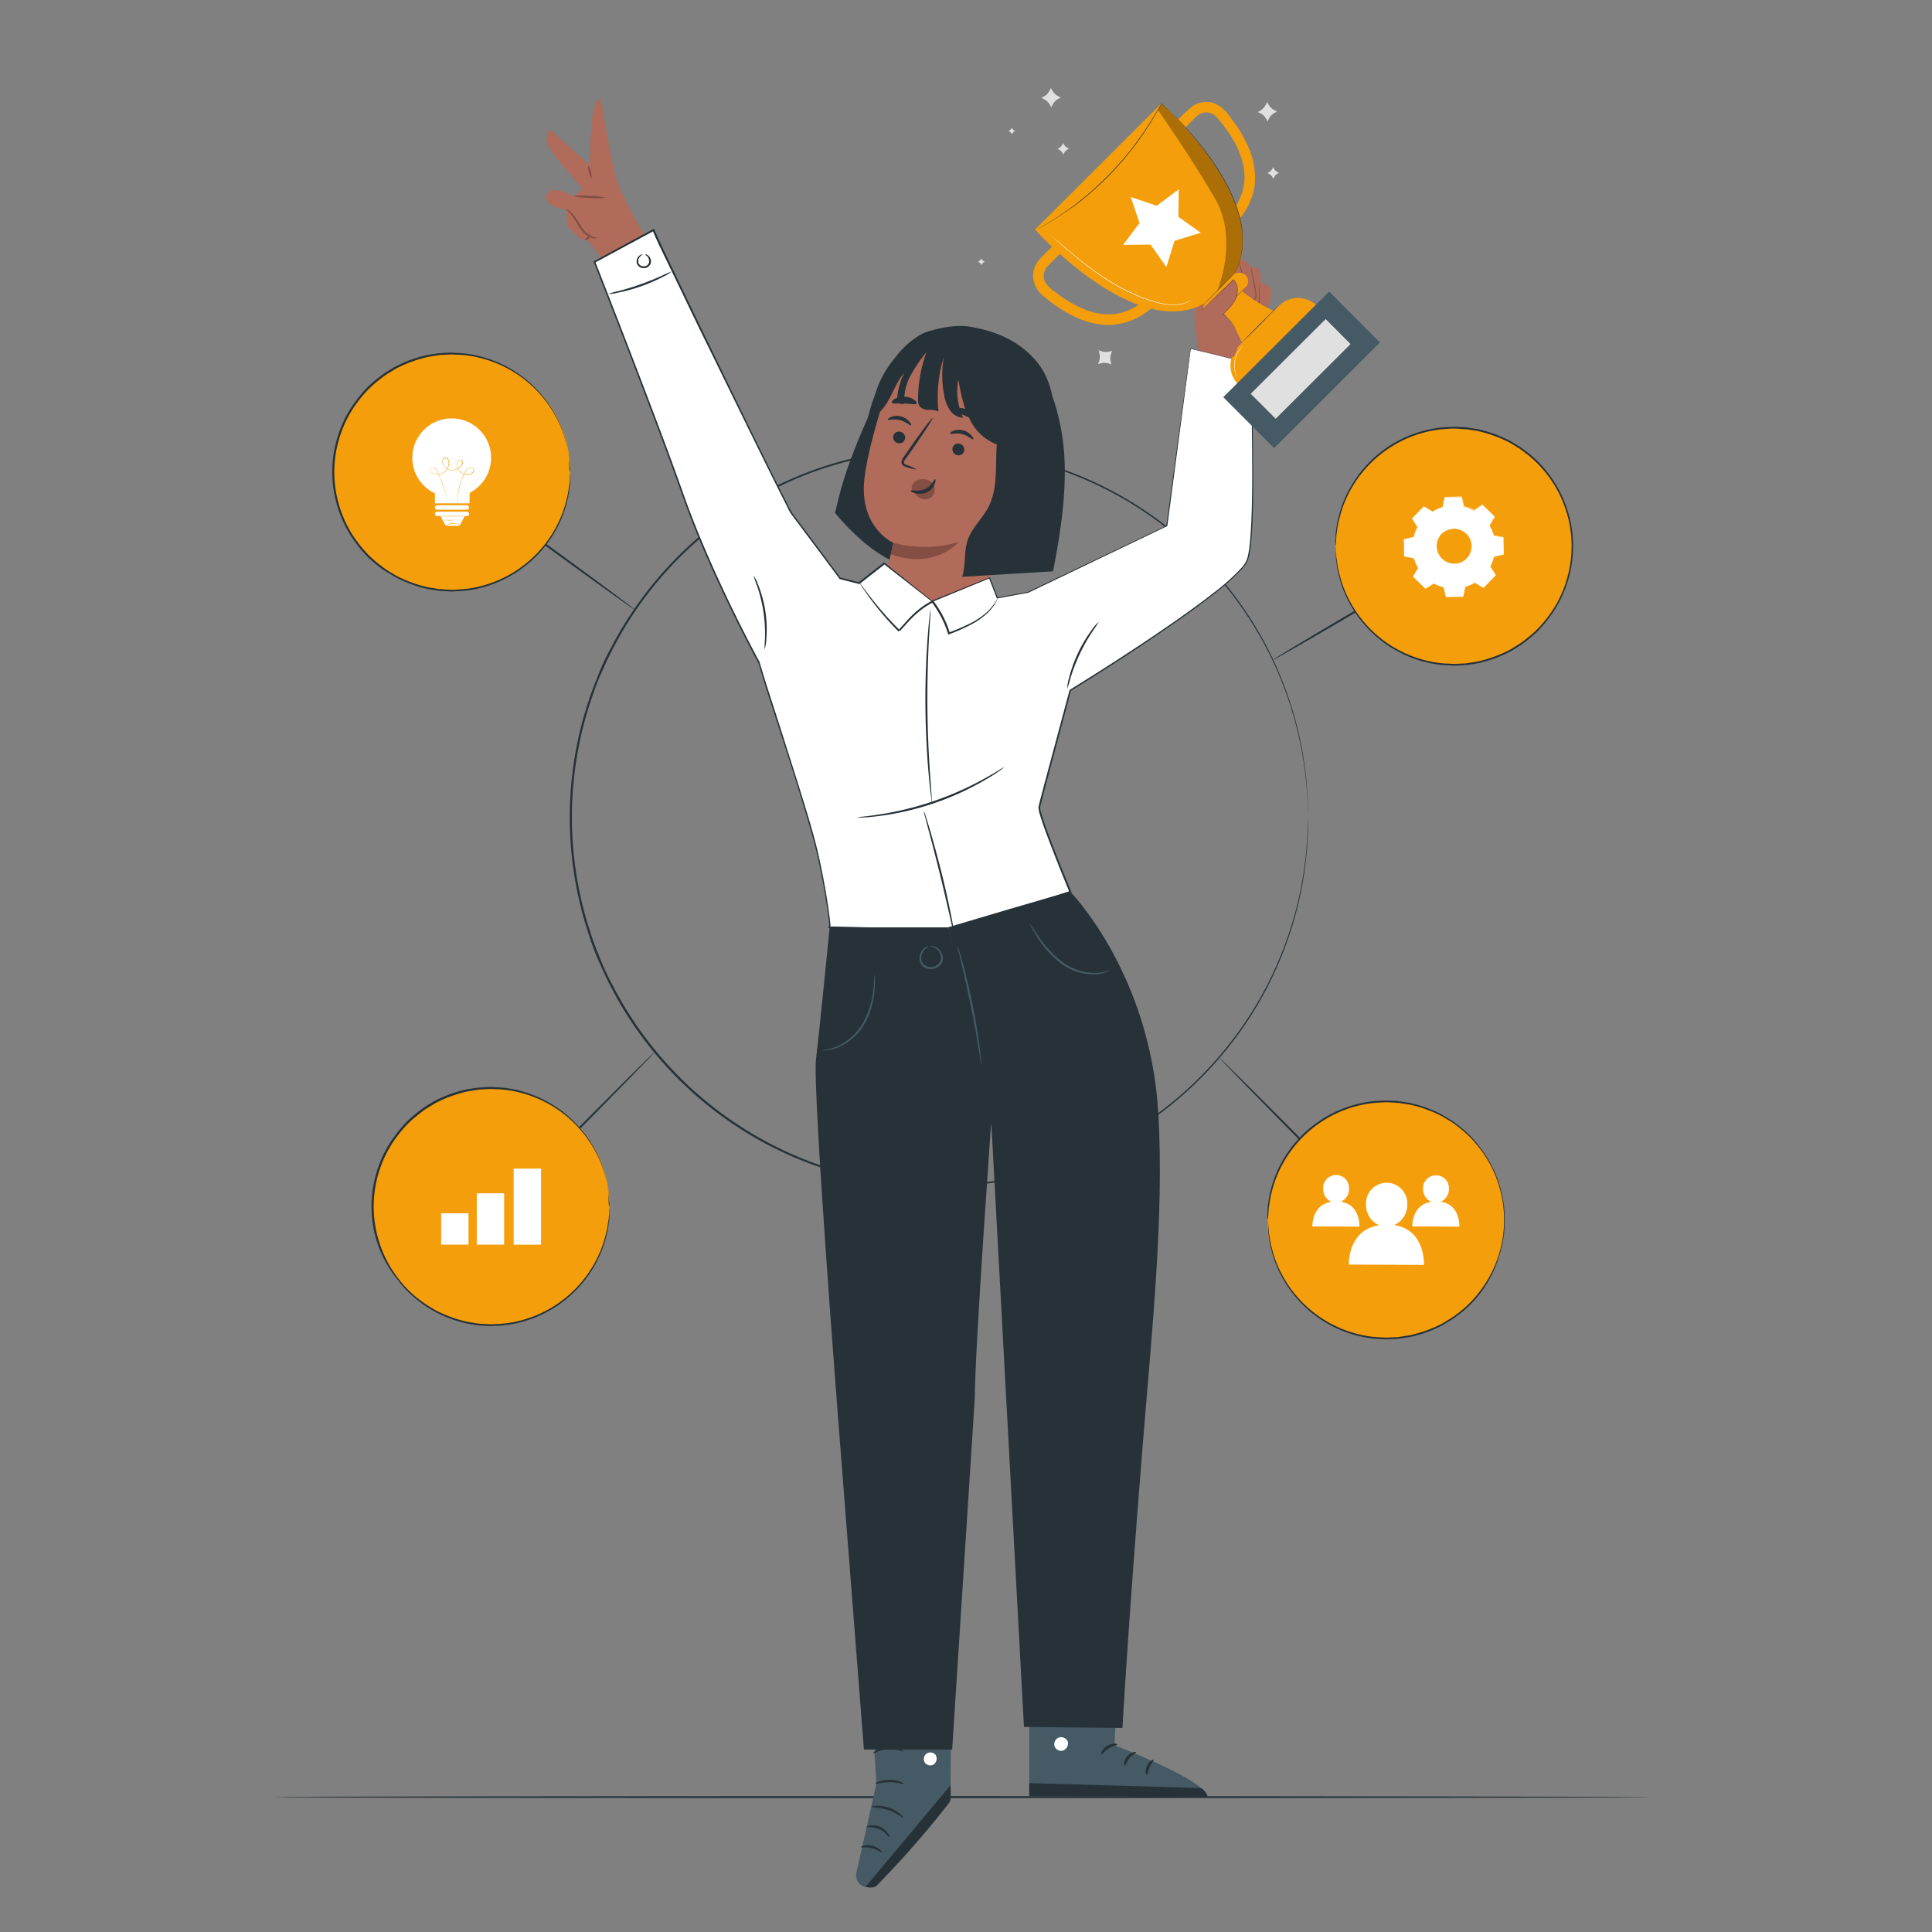 <svg xmlns="http://www.w3.org/2000/svg" viewBox="0 0 500 500"><rect x="0" y="0" width="500" height="500" fill="#808080" stroke="none"/><g id="freepik--Floor--inject-23"><path d="M427.14,465.09c0,.15-79.76.26-178.13.26s-178.15-.11-178.15-.26,79.75-.26,178.15-.26S427.14,465,427.14,465.09Z" style="fill:#263238"></path></g><g id="freepik--Factors--inject-23"><path d="M338.55,211.54s0-.52-.07-1.54,0-2.55-.2-4.54a95.83,95.83,0,0,0-2.72-17.21,93.49,93.49,0,0,0-3.91-12A91.05,91.05,0,0,0,325,162.85a96.16,96.16,0,0,0-24.2-27.06A95,95,0,0,0,260.72,118a96.54,96.54,0,0,0-37.3.44,101.77,101.77,0,0,0-12.73,3.62,95.41,95.41,0,0,0-44.24,33.19,93.57,93.57,0,0,0-7.76,12.49c-1.17,2.18-2.17,4.45-3.2,6.73s-1.86,4.63-2.62,7a92.26,92.26,0,0,0-3.62,14.72,94.82,94.82,0,0,0,0,30.63,93.34,93.34,0,0,0,3.62,14.72c.76,2.4,1.71,4.72,2.63,7s2,4.55,3.19,6.73a94.21,94.21,0,0,0,7.76,12.49A95.49,95.49,0,0,0,210.69,301a100.15,100.15,0,0,0,12.73,3.63,96.34,96.34,0,0,0,37.3.43,95,95,0,0,0,40.09-17.78A96.53,96.53,0,0,0,325,260.23a91.86,91.86,0,0,0,6.63-13.42,93.72,93.72,0,0,0,6.63-29.19c.18-2,.14-3.51.2-4.53s.07-1.55.07-1.55,0,.53,0,1.55,0,2.55-.15,4.54a93.23,93.23,0,0,1-6.5,29.27,92.16,92.16,0,0,1-6.61,13.48A96.7,96.7,0,0,1,301,287.59a96.18,96.18,0,0,1-77.72,17.52,99.88,99.88,0,0,1-12.79-3.64A95.72,95.72,0,0,1,166,268.13a92.94,92.94,0,0,1-7.8-12.56c-1.18-2.19-2.19-4.48-3.22-6.76s-1.88-4.66-2.64-7.07a93.38,93.38,0,0,1-3.64-14.81,95.49,95.49,0,0,1,0-30.8,93.55,93.55,0,0,1,3.65-14.8c.76-2.41,1.72-4.74,2.64-7.07s2-4.57,3.21-6.76A94.55,94.55,0,0,1,166,155a95.88,95.88,0,0,1,44.49-33.34A101,101,0,0,1,223.32,118a96.7,96.7,0,0,1,37.48-.4A95.38,95.38,0,0,1,301,135.49a96.39,96.39,0,0,1,24.23,27.21,91.75,91.75,0,0,1,6.62,13.48,93.21,93.21,0,0,1,6.5,29.28c.17,2,.11,3.51.15,4.54S338.55,211.54,338.55,211.54Z" style="fill:#263238"></path><path d="M119.31,322.9c-.1-.1,11.05-11.54,24.91-25.53S169.4,272.1,169.5,272.2s-11.05,11.53-24.91,25.53S119.41,323,119.31,322.9Z" style="fill:#263238"></path><circle cx="127.09" cy="312.28" r="30.69" style="fill:#F59E0B"></circle><path d="M157.78,312.28a4.93,4.93,0,0,1-.05-.5c0-.35-.06-.83-.1-1.46,0-.32,0-.68-.07-1.07s-.12-.82-.19-1.28a22,22,0,0,0-.65-3.16,29.08,29.08,0,0,0-3.4-8.13,30.68,30.68,0,0,0-7.77-8.65,30.33,30.33,0,0,0-12.83-5.68,28.52,28.52,0,0,0-3.85-.45c-.66,0-1.32-.08-2-.07l-2,.1c-.33,0-.67,0-1,.07l-1,.16c-.68.11-1.37.19-2,.33a32.26,32.26,0,0,0-4.06,1.19,31.54,31.54,0,0,0-4,1.75c-.64.35-1.25.75-1.89,1.13a15.07,15.07,0,0,0-1.84,1.27,35.18,35.18,0,0,0-3.45,2.93,33.88,33.88,0,0,0-3,3.53,29.54,29.54,0,0,0-4.35,8.38,30.14,30.14,0,0,0,0,19.2,29.34,29.34,0,0,0,4.35,8.39,27.64,27.64,0,0,0,6.43,6.46,15.07,15.07,0,0,0,1.84,1.27c.63.38,1.25.78,1.89,1.13a31.54,31.54,0,0,0,4,1.75,32.26,32.26,0,0,0,4.06,1.19c.69.14,1.38.22,2,.34l1,.15c.34.05.68.05,1,.07l2,.1c.67,0,1.33-.05,2-.07a28.52,28.52,0,0,0,3.85-.45,30.62,30.62,0,0,0,20.6-14.33,29.08,29.08,0,0,0,3.4-8.13,22,22,0,0,0,.65-3.16c.07-.46.15-.89.19-1.28s.05-.75.07-1.07c0-.62.07-1.11.1-1.46a4.45,4.45,0,0,1,.05-.49s0,.16,0,.49l-.05,1.46c0,.33,0,.69,0,1.08s-.11.83-.17,1.29a21.86,21.86,0,0,1-.6,3.19,29.31,29.31,0,0,1-3.35,8.23,30.92,30.92,0,0,1-20.77,14.61,29.41,29.41,0,0,1-3.91.46c-.66,0-1.33.09-2,.09l-2-.1c-.34,0-.69,0-1-.07l-1-.15c-.69-.12-1.39-.2-2.08-.34a32.82,32.82,0,0,1-4.13-1.2,31.15,31.15,0,0,1-4-1.77c-.65-.35-1.28-.76-1.93-1.14a16.69,16.69,0,0,1-1.86-1.29,36.4,36.4,0,0,1-3.52-3,35,35,0,0,1-3-3.59A29.64,29.64,0,0,1,97.75,322a30.6,30.6,0,0,1,0-19.53,29.52,29.52,0,0,1,4.43-8.52,35,35,0,0,1,3-3.59,36.4,36.4,0,0,1,3.52-3,15.93,15.93,0,0,1,1.87-1.29c.64-.38,1.27-.79,1.92-1.14a31.15,31.15,0,0,1,4-1.77,32.82,32.82,0,0,1,4.13-1.2c.69-.14,1.39-.22,2.08-.33l1-.16c.34,0,.69,0,1-.06l2-.1c.67,0,1.35.05,2,.08a29.41,29.41,0,0,1,3.91.46,30.92,30.92,0,0,1,20.77,14.61,29.31,29.31,0,0,1,3.35,8.23,21.86,21.86,0,0,1,.6,3.19c.06.47.14.89.17,1.29s0,.75,0,1.08c0,.62,0,1.11.05,1.46S157.78,312.28,157.78,312.28Z" style="fill:#263238"></path><path d="M329.42,170.79c-.07-.12,9-5.58,20.24-12.19s20.43-11.86,20.5-11.74-9,5.58-20.24,12.19S329.5,170.91,329.42,170.79Z" style="fill:#263238"></path><circle cx="376.28" cy="141.38" r="30.69" style="fill:#F59E0B"></circle><path d="M345.59,141.38s0-.17,0-.5,0-.83.05-1.46c0-.32,0-.68,0-1.08s.11-.82.17-1.29a21.86,21.86,0,0,1,.6-3.19,29.15,29.15,0,0,1,3.35-8.22A30.83,30.83,0,0,1,370.57,111a27.85,27.85,0,0,1,3.91-.47c.66,0,1.34-.09,2-.08l2.05.1c.34,0,.69,0,1,.06l1,.16c.69.11,1.39.19,2.08.33a34.59,34.59,0,0,1,4.13,1.2,34.15,34.15,0,0,1,4,1.77c.65.35,1.28.76,1.92,1.15a14.73,14.73,0,0,1,1.87,1.28,28.07,28.07,0,0,1,6.55,6.56,29.78,29.78,0,0,1,4.43,8.52,30.6,30.6,0,0,1,0,19.53,29.7,29.7,0,0,1-4.43,8.53,36,36,0,0,1-3,3.58,34.05,34.05,0,0,1-3.52,3,15.37,15.37,0,0,1-1.86,1.28c-.65.38-1.28.8-1.93,1.15a34.15,34.15,0,0,1-4,1.77,34.59,34.59,0,0,1-4.13,1.2c-.69.14-1.39.22-2.08.33l-1,.16c-.34,0-.69,0-1,.06l-2.05.1c-.68,0-1.35-.06-2-.08a27.85,27.85,0,0,1-3.91-.47,30.83,30.83,0,0,1-20.77-14.61,29.15,29.15,0,0,1-3.35-8.22,21.86,21.86,0,0,1-.6-3.19c-.06-.47-.14-.9-.17-1.29s0-.76,0-1.08l-.05-1.46c0-.33,0-.5,0-.5a4.93,4.93,0,0,1,.05.5c0,.35.06.83.1,1.45,0,.32,0,.68.07,1.07s.12.82.19,1.28a22.1,22.1,0,0,0,.65,3.17,29.16,29.16,0,0,0,3.4,8.12,30.67,30.67,0,0,0,20.6,14.34,27,27,0,0,0,3.85.44c.66,0,1.32.09,2,.08l2-.11c.34,0,.68,0,1-.06l1-.16c.68-.11,1.36-.19,2-.33a32.32,32.32,0,0,0,4.06-1.2,31.47,31.47,0,0,0,4-1.74c.64-.35,1.26-.76,1.89-1.14a16.19,16.19,0,0,0,1.84-1.26,32.91,32.91,0,0,0,3.45-2.94,33.88,33.88,0,0,0,3-3.53,29.29,29.29,0,0,0,4.35-8.38,30.14,30.14,0,0,0,0-19.2,29.6,29.6,0,0,0-4.35-8.39,34.83,34.83,0,0,0-3-3.52,34,34,0,0,0-3.45-2.94,17.7,17.7,0,0,0-1.84-1.27c-.64-.37-1.25-.78-1.89-1.13a31.47,31.47,0,0,0-4-1.74,32.32,32.32,0,0,0-4.06-1.2c-.68-.14-1.37-.22-2-.33l-1-.16c-.34,0-.68,0-1-.06l-2-.11c-.67,0-1.33,0-2,.08a27,27,0,0,0-3.85.44,30.71,30.71,0,0,0-20.6,14.33,29.2,29.2,0,0,0-3.4,8.13,22.1,22.1,0,0,0-.65,3.17c-.06.46-.15.88-.19,1.28l-.07,1.07c0,.62-.07,1.1-.1,1.45A4.93,4.93,0,0,1,345.59,141.38Z" style="fill:#263238"></path><path d="M366.93,325.62c-.11.1-11.67-11.42-25.84-25.73s-25.57-26-25.47-26.1,11.67,11.42,25.84,25.73S367,325.52,366.93,325.62Z" style="fill:#263238"></path><path d="M370.76,132.43a10.44,10.44,0,0,1,2.57-1.12l.53-2.55,4.31-.07.62,2.52a11,11,0,0,1,2.61,1l2.18-1.42,3.1,3L385.33,136a10.9,10.9,0,0,1,1.12,2.58l2.55.53.07,4.3-2.53.62a10.48,10.48,0,0,1-1,2.62l1.42,2.17-3,3.1-2.22-1.35a10.14,10.14,0,0,1-2.58,1.12l-.53,2.55-4.31.08-.62-2.53a10.59,10.59,0,0,1-2.61-1l-2.17,1.43-3.1-3,1.35-2.23a10.08,10.08,0,0,1-1.12-2.57l-2.55-.54-.08-4.3,2.53-.62a10.59,10.59,0,0,1,1-2.61l-1.43-2.18,3-3.1,2.23,1.35Zm2.29,5.74a4.62,4.62,0,1,0,6.54-.12A4.62,4.62,0,0,0,373.05,138.17Z" style="fill:#fff"></path><path d="M373.05,138.17a3.75,3.75,0,0,1,.87-.76,4.66,4.66,0,0,1,5.06,0,4.68,4.68,0,0,1,1.65,1.86,4.42,4.42,0,0,1,.43,1.3,4.5,4.5,0,0,1,0,1.42,4.69,4.69,0,0,1-3.9,4,4.52,4.52,0,0,1-1.42,0,4.41,4.41,0,0,1-1.31-.38,4.68,4.68,0,0,1-2.73-3.61,4.62,4.62,0,0,1,.61-3,3.43,3.43,0,0,1,.72-.88s-.27.3-.63.93a4.59,4.59,0,0,0-.51,3,4.46,4.46,0,0,0,.79,1.92,4.52,4.52,0,0,0,1.85,1.5,4.22,4.22,0,0,0,1.24.35,4.38,4.38,0,0,0,1.35,0,4.48,4.48,0,0,0,3.68-3.82,4.36,4.36,0,0,0,0-1.35,4.31,4.31,0,0,0-.39-1.23,4.57,4.57,0,0,0-1.56-1.79,4.73,4.73,0,0,0-1.95-.73,4.61,4.61,0,0,0-2.94.62C373.35,137.88,373.08,138.19,373.05,138.17Z" style="fill:#fff"></path><path d="M370.76,132.43l-.14-.08-.43-.24-1.68-1h.05l-3,3.12v-.09l1.43,2.17,0,0,0,0a10.2,10.2,0,0,0-1,2.6l0,0H366l-2.53.63.08-.09c0,1.35.05,2.79.08,4.3l-.08-.1,2.55.53h.06l0,.07a10.79,10.79,0,0,0,1.11,2.54l0,.06,0,.06-1.34,2.23,0-.15,3.1,3-.15,0,2.17-1.42.07-.05.06,0a10.27,10.27,0,0,0,2.59,1l.07,0,0,.08c.19.79.41,1.65.62,2.53l-.13-.1,4.31-.08-.13.1c.17-.8.35-1.67.53-2.54l0-.08.08,0a10.84,10.84,0,0,0,2.54-1.11h0l.07,0,.07,0,2.22,1.35-.16,0,3-3.1,0,.17-1.42-2.18-.05-.07,0-.07a10.35,10.35,0,0,0,1-2.58l0-.07.07,0,2.53-.62-.09.13c0-1.47-.05-2.91-.07-4.31l.09.12-2.55-.54h-.07l0-.07a10.19,10.19,0,0,0-1.1-2.55l0-.06,0-.06q.7-1.14,1.35-2.22l0,.14-3.09-3h.13l-2.18,1.42,0,0-.05,0a10.28,10.28,0,0,0-2.59-1h0v0c-.23-.92-.43-1.75-.61-2.54l.07.06-4.3.06.05,0c-.22,1-.39,1.85-.54,2.55v0h0a10.55,10.55,0,0,0-2,.76l-.47.24-.15.08.14-.1.46-.26a10.2,10.2,0,0,1,2-.8l0,0,.52-2.55v-.05h0l4.31-.09h.06l0,.06c.19.78.4,1.61.63,2.52l-.07-.06a10.59,10.59,0,0,1,2.64,1h-.1l2.17-1.43.07,0,.06.05,3.11,3,.06.06-.05.07c-.43.73-.88,1.47-1.34,2.23V136a10.52,10.52,0,0,1,1.13,2.61l-.09-.09L389,139l.1,0v.1c0,1.4.05,2.83.08,4.3v.1l-.1,0-2.52.62.09-.09a10.44,10.44,0,0,1-1,2.64v-.13l1.42,2.17.06.09L387,149c-1,1-2,2.05-3,3.09l-.08.08-.09-.05-2.22-1.35h.13a11,11,0,0,1-2.6,1.13l.09-.1-.53,2.55,0,.1h-.11l-4.3.08h-.11l0-.1c-.22-.87-.43-1.74-.62-2.53l.09.09a10.46,10.46,0,0,1-2.64-1h.13L369,152.32l-.08.05-.07-.06-3.1-3-.06-.07,0-.08,1.35-2.22v.12a10.53,10.53,0,0,1-1.13-2.61l.08.08-2.54-.53-.09,0v-.08c0-1.51,0-3-.06-4.31v-.08h.07l2.53-.62-.06.07a10.69,10.69,0,0,1,1-2.63v.08l-1.41-2.18,0-.05,0,0,3-3.08,0,0h0l1.63,1,.43.27Z" style="fill:#fff"></path><circle cx="358.68" cy="315.71" r="30.69" style="fill:#F59E0B"></circle><path d="M328,315.71s0-.17,0-.5,0-.84.05-1.46c0-.32,0-.68,0-1.08s.11-.82.17-1.29a23.29,23.29,0,0,1,.6-3.19,29.07,29.07,0,0,1,3.36-8.23A30.85,30.85,0,0,1,353,285.35a29.07,29.07,0,0,1,3.9-.46c.67,0,1.34-.09,2-.08l2,.1c.34,0,.69,0,1,.06l1,.16c.68.11,1.38.19,2.08.33a32.68,32.68,0,0,1,4.12,1.2,31.94,31.94,0,0,1,4,1.77c.65.35,1.28.76,1.93,1.15a15.47,15.47,0,0,1,1.87,1.28,35,35,0,0,1,3.51,3,33.7,33.7,0,0,1,3,3.58,29.64,29.64,0,0,1,4.43,8.52,30.69,30.69,0,0,1,0,19.53A30,30,0,0,1,383.6,334a28.37,28.37,0,0,1-6.55,6.57,16.72,16.72,0,0,1-1.87,1.28c-.65.38-1.28.79-1.93,1.15a31.87,31.87,0,0,1-4,1.76,31.1,31.1,0,0,1-4.12,1.2c-.7.15-1.4.23-2.09.34l-1,.15c-.34.05-.69.05-1,.07l-2.05.1c-.67,0-1.34-.06-2-.08a29.41,29.41,0,0,1-3.91-.47,30.92,30.92,0,0,1-20.77-14.61,29.31,29.31,0,0,1-3.35-8.23,22.74,22.74,0,0,1-.6-3.19c-.06-.46-.13-.89-.17-1.29s0-.75,0-1.07l-.05-1.46c0-.33,0-.5,0-.5a4.9,4.9,0,0,1,.05.49c0,.35.06.84.1,1.46l.07,1.07c0,.39.13.82.2,1.28a23,23,0,0,0,.64,3.16,29.38,29.38,0,0,0,3.4,8.13,30.67,30.67,0,0,0,20.6,14.34,28.67,28.67,0,0,0,3.86.44c.65,0,1.31.09,2,.08l2-.11c.34,0,.68,0,1-.06l1-.16c.68-.11,1.37-.19,2.05-.33a31.83,31.83,0,0,0,4.06-1.2,31.47,31.47,0,0,0,4-1.74c.64-.35,1.26-.76,1.89-1.14a15.35,15.35,0,0,0,1.84-1.26,28.25,28.25,0,0,0,6.44-6.47,29.54,29.54,0,0,0,4.35-8.38,30.26,30.26,0,0,0,0-19.21,29.42,29.42,0,0,0-4.35-8.38,34.75,34.75,0,0,0-3-3.53,34,34,0,0,0-3.45-2.93,14.34,14.34,0,0,0-1.84-1.27c-.63-.38-1.25-.78-1.89-1.13a33.06,33.06,0,0,0-4-1.75,33.49,33.49,0,0,0-4.06-1.19c-.68-.14-1.37-.22-2.05-.33l-1-.16c-.34,0-.68,0-1-.07l-2-.1c-.66,0-1.33.05-2,.08a27.13,27.13,0,0,0-3.86.44,30.57,30.57,0,0,0-20.59,14.33,29.26,29.26,0,0,0-3.41,8.13,23.59,23.59,0,0,0-.64,3.16c-.07.47-.16.89-.2,1.28s0,.75-.07,1.08c0,.62-.07,1.1-.1,1.45A4.93,4.93,0,0,1,328,315.71Z" style="fill:#263238"></path><path d="M360.81,317.05a5.69,5.69,0,0,0,3.39-5.27,5.35,5.35,0,1,0-10.68,0,5.68,5.68,0,0,0,3.41,5.32c-8.22,1.24-7.85,10.17-7.85,10.17l19.43.09S369,318.28,360.81,317.05Z" style="fill:#fff"></path><path d="M372.86,311a3.54,3.54,0,0,0,2.12-3.3,3.35,3.35,0,1,0-6.69,0,3.56,3.56,0,0,0,2.14,3.33c-5.15.78-4.92,6.37-4.92,6.37l12.17.05S378,311.76,372.86,311Z" style="fill:#fff"></path><path d="M347,311a3.54,3.54,0,0,0,2.12-3.3,3.35,3.35,0,1,0-6.68,0,3.55,3.55,0,0,0,2.13,3.33c-5.15.78-4.92,6.37-4.92,6.37l12.17.05S352.12,311.76,347,311Z" style="fill:#fff"></path><path d="M164.31,157.81c-.09.12-9.4-6.54-20.8-14.86S122.93,127.78,123,127.66s9.39,6.54,20.8,14.87S164.39,157.69,164.31,157.81Z" style="fill:#263238"></path><rect x="114.17" y="313.99" width="7.08" height="8.12" style="fill:#fff"></rect><rect x="123.39" y="308.82" width="7.08" height="13.29" style="fill:#fff"></rect><rect x="132.94" y="302.44" width="7.08" height="19.68" style="fill:#fff"></rect><circle cx="116.91" cy="122.18" r="30.69" style="fill:#F59E0B"></circle><path d="M147.59,122.18a4.93,4.93,0,0,1-.05-.5c0-.35-.06-.83-.1-1.45,0-.32,0-.68-.07-1.07s-.12-.82-.19-1.28a22.1,22.1,0,0,0-.65-3.17,29.33,29.33,0,0,0-3.4-8.13,30.71,30.71,0,0,0-20.6-14.33,27,27,0,0,0-3.85-.44c-.66,0-1.32-.09-2-.08l-2,.11c-.34,0-.68,0-1,.06l-1,.16c-.68.11-1.36.19-2,.33a32.32,32.32,0,0,0-4.06,1.2,31.47,31.47,0,0,0-4,1.74c-.64.35-1.25.76-1.89,1.13a17.7,17.7,0,0,0-1.84,1.27,34,34,0,0,0-3.45,2.94,34.83,34.83,0,0,0-3,3.52,29.6,29.6,0,0,0-4.35,8.39,30.14,30.14,0,0,0,0,19.2,29.29,29.29,0,0,0,4.35,8.38,33.88,33.88,0,0,0,3,3.53,32.91,32.91,0,0,0,3.45,2.94,17.7,17.7,0,0,0,1.84,1.27c.64.37,1.25.78,1.89,1.13a31.47,31.47,0,0,0,4,1.74,32.32,32.32,0,0,0,4.06,1.2c.69.14,1.38.22,2,.33l1,.16c.34,0,.68,0,1,.06l2,.11c.67,0,1.33,0,2-.08a27,27,0,0,0,3.85-.44,30.67,30.67,0,0,0,20.6-14.34,29.16,29.16,0,0,0,3.4-8.12,22.1,22.1,0,0,0,.65-3.17c.07-.46.15-.88.19-1.28l.07-1.07c0-.62.07-1.1.1-1.45a4.93,4.93,0,0,1,.05-.5s0,.17,0,.5l-.05,1.46c0,.32,0,.68,0,1.08s-.11.82-.17,1.29a21.86,21.86,0,0,1-.6,3.19,29.15,29.15,0,0,1-3.35,8.22,30.83,30.83,0,0,1-20.77,14.61,27.85,27.85,0,0,1-3.91.47c-.66,0-1.33.09-2,.08l-2-.1c-.34,0-.69,0-1-.06l-1-.16c-.69-.11-1.39-.19-2.08-.33a34.59,34.59,0,0,1-4.13-1.2,34.15,34.15,0,0,1-4-1.77c-.65-.35-1.28-.76-1.93-1.15A15.37,15.37,0,0,1,98.54,147a35.14,35.14,0,0,1-3.52-3,36,36,0,0,1-3-3.58,29.7,29.7,0,0,1-4.43-8.53,30.6,30.6,0,0,1,0-19.53A29.78,29.78,0,0,1,92,103.89a36,36,0,0,1,3-3.58,35.14,35.14,0,0,1,3.52-3,14.73,14.73,0,0,1,1.87-1.28c.64-.39,1.27-.8,1.92-1.15a34.15,34.15,0,0,1,4-1.77,34.59,34.59,0,0,1,4.13-1.2c.69-.14,1.39-.22,2.08-.33l1-.16c.34,0,.69,0,1-.06l2-.1c.67,0,1.35.06,2,.08a27.85,27.85,0,0,1,3.91.47,30.83,30.83,0,0,1,20.77,14.61,29.15,29.15,0,0,1,3.35,8.22,21.86,21.86,0,0,1,.6,3.19c.06.47.14.9.17,1.29s0,.76,0,1.08c0,.63,0,1.11.05,1.46S147.59,122.18,147.59,122.18Z" style="fill:#263238"></path><path d="M127.09,118.47a10.19,10.19,0,1,0-14.53,9.22v2.57h8.93s.06-1.45.08-2.73A10.2,10.2,0,0,0,127.09,118.47Z" style="fill:#fff"></path><path d="M118.26,130.21a.55.55,0,0,0,0-.12l0-.37c0-.32.09-.8.18-1.41s.21-1.36.41-2.21a15.49,15.49,0,0,1,.92-2.84,10.54,10.54,0,0,1,.84-1.53,1.92,1.92,0,0,1,.7-.62,1.07,1.07,0,0,1,1,0,.75.75,0,0,1,.32.4.8.8,0,0,1,0,.53,1.45,1.45,0,0,1-.79.67,2.8,2.8,0,0,1-2.12-.14,2.86,2.86,0,0,1-1.44-1.71,2.11,2.11,0,0,1-.06-1.17.92.92,0,0,1,.93-.71.68.68,0,0,1,.52.36,1,1,0,0,1,.08.63,2,2,0,0,1-.72,1,3,3,0,0,1-2.37.69,2.64,2.64,0,0,1-2-1.47,1.51,1.51,0,0,1-.07-1.23.75.75,0,0,1,.44-.45.77.77,0,0,1,.63,0,1,1,0,0,1,.43.45,1.58,1.58,0,0,1,.16.59,2.84,2.84,0,0,1-.16,1.16,3,3,0,0,1-1.43,1.71,3.07,3.07,0,0,1-2.11.29,1.62,1.62,0,0,1-.92-.48.8.8,0,0,1-.06-1,.69.69,0,0,1,.46-.22,1,1,0,0,1,.49.09,1.5,1.5,0,0,1,.62.7c.26.56.46,1.09.67,1.61.82,2,1.39,3.74,1.78,4.91.19.59.34,1.05.43,1.36,0,.15.08.27.11.35l0,.13a.64.64,0,0,1,0-.12l-.12-.35-.46-1.35c-.4-1.17-1-2.85-1.81-4.9-.21-.51-.42-1.05-.68-1.59a1.32,1.32,0,0,0-.58-.65.61.61,0,0,0-.76,1,1.55,1.55,0,0,0,.86.44,3,3,0,0,0,2-.28,2.91,2.91,0,0,0,1.38-1.65,3,3,0,0,0,.15-1.11,1.14,1.14,0,0,0-.53-.94.67.67,0,0,0-.52,0,.64.64,0,0,0-.38.39,1.4,1.4,0,0,0,.07,1.13,2.51,2.51,0,0,0,1.88,1.4,2.92,2.92,0,0,0,2.27-.66,1.94,1.94,0,0,0,.68-1,.84.84,0,0,0-.07-.54.58.58,0,0,0-.43-.3.73.73,0,0,0-.5.17.84.84,0,0,0-.29.45,2,2,0,0,0,.06,1.11,2.68,2.68,0,0,0,3.4,1.78,1.32,1.32,0,0,0,.73-.62.6.6,0,0,0-.24-.79,1,1,0,0,0-.87,0,1.79,1.79,0,0,0-.66.59,9.87,9.87,0,0,0-.84,1.51,15.34,15.34,0,0,0-.93,2.81c-.2.85-.33,1.6-.43,2.21s-.16,1.08-.21,1.4c0,.16,0,.28,0,.37Z" style="fill:#F59E0B"></path><path d="M120.81,131.91h-7.67a.58.58,0,0,1-.58-.58h0a.58.58,0,0,1,.58-.57h7.67a.58.58,0,0,1,.57.57h0A.58.58,0,0,1,120.81,131.91Z" style="fill:#fff"></path><path d="M120.81,132.41h-7.67a.58.58,0,0,0-.58.58.57.57,0,0,0,.58.57H114l1.12,2.13a.73.73,0,0,0,.65.39h2.74a.74.74,0,0,0,.66-.4l1.08-2.12h.58a.57.57,0,0,0,.57-.57A.58.58,0,0,0,120.81,132.41Z" style="fill:#fff"></path><path d="M119,135.86a5.22,5.22,0,0,1-.53-.16,4.3,4.3,0,0,0-1.3-.16,4,4,0,0,0-1.29.24,5.16,5.16,0,0,1-.52.19,1.85,1.85,0,0,1,.49-.28,3.94,3.94,0,0,1,1.32-.28,3.78,3.78,0,0,1,1.33.21A1.71,1.71,0,0,1,119,135.86Z" style="fill:#F59E0B"></path><path d="M120.25,133.59s-1.39.06-3.09.06-3.1,0-3.1-.06,1.38-.06,3.1-.06S120.25,133.55,120.25,133.59Z" style="fill:#F59E0B"></path><path d="M119.77,134.5a3.88,3.88,0,0,1-.75.08c-.47,0-1.12,0-1.83.06s-1.36,0-1.83,0a4.14,4.14,0,0,1-.76-.06,4,4,0,0,1,.76,0l1.83,0,1.82,0A4.19,4.19,0,0,1,119.77,134.5Z" style="fill:#F59E0B"></path></g><g id="freepik--Character--inject-23"><path d="M225.08,432.92l1.72,28.73-5.19,23.12a3,3,0,0,0,2.43,3.56h0a2.92,2.92,0,0,0,2.56-.85c4.24-4.38,19.46-20.4,19.4-22.19-.08-2.33.28-30.88.28-30.88Z" style="fill:#455a64"></path><path d="M224,488.33,246,462l.06,2.14c0,1.18.07,1.8-.59,2.63a243.93,243.93,0,0,1-18.53,21.17c-.68.71-1.93.59-2.9.41Z" style="fill:#263238"></path><path d="M239.77,453.84a1.78,1.78,0,0,0-.4,2.35,1.72,1.72,0,0,0,2.32.42,1.89,1.89,0,0,0,.41-2.49,1.79,1.79,0,0,0-2.46-.17" style="fill:#fff"></path><path d="M230.15,475.52c-.16.09-.86-1.4-2.6-2.14a8.83,8.83,0,0,0-3.34-.51c0-.07.33-.31,1-.43a4.71,4.71,0,0,1,4.59,2.05C230.16,475.07,230.22,475.5,230.15,475.52Z" style="fill:#263238"></path><path d="M228.25,479.45c-.14.13-1.09-.77-2.6-1.14s-2.77-.08-2.82-.26,1.27-.81,3-.35S228.39,479.37,228.25,479.45Z" style="fill:#263238"></path><path d="M233.78,470.44c-.13.14-1.59-1.25-3.88-2s-4.29-.65-4.31-.84,2.07-.63,4.52.24S233.92,470.36,233.78,470.44Z" style="fill:#263238"></path><path d="M234,461.66c-.07.18-1.69-.43-3.76-.42s-3.69.56-3.76.38,1.54-1,3.77-1A5.82,5.82,0,0,1,234,461.66Z" style="fill:#263238"></path><path d="M233.69,453.22c-.08.17-1.71-.73-3.89-.55s-3.67,1.25-3.78,1.1.25-.43.9-.84a6.46,6.46,0,0,1,5.76-.42C233.38,452.83,233.73,453.15,233.69,453.22Z" style="fill:#263238"></path><path d="M229.79,451.06a2.36,2.36,0,0,1-.08-1.09,7.54,7.54,0,0,1,.76-2.88,3.29,3.29,0,0,1,1.38-1.65,1.17,1.17,0,0,1,1.34.21,1.91,1.91,0,0,1,.5,1.28,4.16,4.16,0,0,1-3.5,4,4.82,4.82,0,0,1-4.84-2.35,1.67,1.67,0,0,1-.14-1.39,1.17,1.17,0,0,1,1.2-.66,4.14,4.14,0,0,1,1.93.91,8.42,8.42,0,0,1,2,2.17c.38.59.51,1,.47,1a13,13,0,0,0-2.78-2.77,3.85,3.85,0,0,0-1.7-.76.61.61,0,0,0-.65.36,1.11,1.11,0,0,0,.14.91,4.32,4.32,0,0,0,4.22,2,3.62,3.62,0,0,0,3-3.35,1.41,1.41,0,0,0-.31-.91.64.64,0,0,0-.74-.12,3,3,0,0,0-1.19,1.37A11.09,11.09,0,0,0,229.79,451.06Z" style="fill:#263238"></path><path d="M289.44,427.92l-1,23.78s23.84,9,24.08,13.39l-46.16-.25V427.73Z" style="fill:#455a64"></path><path d="M274.19,449.62a1.88,1.88,0,0,0-1.32,2.14,1.81,1.81,0,0,0,2.12,1.32,2,2,0,0,0,1.38-2.28,1.89,1.89,0,0,0-2.35-1.13" style="fill:#fff"></path><path d="M266.37,464.84v-3.38l44.5,1.29s1.57,1.06,1.66,2.34Z" style="fill:#263238"></path><path d="M289.2,451.46c0,.23-1.14.33-2.25,1s-1.71,1.67-1.92,1.58.14-1.39,1.5-2.24S289.25,451.26,289.2,451.46Z" style="fill:#263238"></path><path d="M294,453.49c.05.22-.93.6-1.7,1.55s-1,2-1.22,1.95-.36-1.29.62-2.45S294,453.28,294,453.49Z" style="fill:#263238"></path><path d="M296.75,459.3c-.21.05-.51-1.08.07-2.31s1.65-1.71,1.74-1.53-.56.85-1,1.87S297,459.28,296.75,459.3Z" style="fill:#263238"></path><path d="M288.82,446c-.09.21-1.12-.11-2.4,0s-2.27.48-2.39.28.85-1,2.35-1.06S288.94,445.84,288.82,446Z" style="fill:#263238"></path><path d="M309.1,99.93l1.38-7.87S308.75,82,309.16,80.62s1.31-8.1,1.31-8.1l7.49-7a2.43,2.43,0,0,1,2.17,1.62s3.12,0,3.62,2.19A1.78,1.78,0,0,1,326.23,71a8.68,8.68,0,0,1,0,2c.43.14,2.94,1,2.85,2.28a20,20,0,0,1-1.61,5.65,2.16,2.16,0,0,1-1.69,1.16h0l-1.08,3.41s-1.2,5.65-2.73,8.2l-1.11,1.49-1,7.72A19.61,19.61,0,0,1,309.1,99.93Z" style="fill:#b06b5a"></path><path d="M321.65,72.08A13.76,13.76,0,0,0,320,66.82l-2.75,1.41a17.14,17.14,0,0,0,.82,2.68,3.4,3.4,0,0,0,2,2.28,1.23,1.23,0,0,0,1.55-.43A1.55,1.55,0,0,0,321.65,72.08Z" style="fill:#b06b5a"></path><path d="M317.25,68.23a1.52,1.52,0,0,0,.06.55,11.6,11.6,0,0,0,.44,1.43c.1.31.2.63.32,1a3.92,3.92,0,0,0,.57,1.06,3,3,0,0,0,1,.89,1.81,1.81,0,0,0,1.43.18,1,1,0,0,0,.59-.51,1.44,1.44,0,0,0,.08-.73,9,9,0,0,0-.18-1.31,12.13,12.13,0,0,0-.66-2.12c-.24-.59-.47-1-.63-1.36a3.64,3.64,0,0,0-.28-.47,2.18,2.18,0,0,0,.2.51c.14.32.35.79.57,1.37a14.77,14.77,0,0,1,.6,2.11,10.39,10.39,0,0,1,.17,1.28,1.29,1.29,0,0,1-.07.63.7.7,0,0,1-.46.39,1.59,1.59,0,0,1-1.26-.16,2.93,2.93,0,0,1-.95-.82,3.84,3.84,0,0,1-.56-1c-.13-.34-.23-.68-.35-1-.22-.59-.4-1.06-.49-1.4S317.26,68.23,317.25,68.23Z" style="fill:#844e42"></path><path d="M321,73.25a.47.47,0,0,0,0,.15,2.27,2.27,0,0,0,0,.44,3.84,3.84,0,0,0,.28,1.61,5,5,0,0,0,1.41,2,1.83,1.83,0,0,0,1.39.44,1.32,1.32,0,0,0,.73-.35,1.27,1.27,0,0,0,.34-.76,7,7,0,0,0-.12-1.54c-.07-.49-.15-1-.24-1.4-.19-.88-.36-1.67-.5-2.35s-.24-1.22-.3-1.59a3.5,3.5,0,0,0-.12-.59,3,3,0,0,0,0,.6c0,.38.12.93.24,1.61s.28,1.48.45,2.36c.08.44.16.91.23,1.39a6.76,6.76,0,0,1,.11,1.49,1.08,1.08,0,0,1-.28.63,1,1,0,0,1-.6.29,1.63,1.63,0,0,1-1.24-.39,5.09,5.09,0,0,1-1.39-1.87,4.54,4.54,0,0,1-.34-1.55A5.42,5.42,0,0,0,321,73.25Z" style="fill:#844e42"></path><path d="M322.27,77.07a.87.87,0,0,0-.08.17,3.74,3.74,0,0,0-.16.5,6,6,0,0,0-.18,1.93,4.28,4.28,0,0,0,1,2.67,2.32,2.32,0,0,0,1.52.8,1.24,1.24,0,0,0,.91-.3,1.79,1.79,0,0,0,.45-.86,23.34,23.34,0,0,0,.26-3.51c0-1.07,0-2,0-2.86s0-1.47.07-1.92a6.26,6.26,0,0,0,0-.71s0,.06,0,.18-.05.29-.07.52c-.06.45-.11,1.11-.14,1.93s-.05,1.79-.09,2.85a25.41,25.41,0,0,1-.28,3.47,1.42,1.42,0,0,1-.38.75,1,1,0,0,1-.75.25A2.18,2.18,0,0,1,323,82.2a4.21,4.21,0,0,1-1-2.54A7.93,7.93,0,0,1,322.27,77.07Z" style="fill:#844e42"></path><path d="M170,66S160.64,51.66,159,44.48c-1.57-7-3.48-18.92-3.48-18.92s-1.85-.26-2.38,6.33-.56,10.87-.56,10.87l-10.25-9.28a4.17,4.17,0,0,0,0,5c1.85,2.9,8.42,10.34,8.42,10.34l-2.35,2.05s-5.6-3.43-6.89-.53,5,4,5,4l.26,4.22L150,61.69l2.37.79s3.51,4.67,4.83,6a22.89,22.89,0,0,1,2.82,4Z" style="fill:#b06b5a"></path><path d="M156.73,51.16a16.9,16.9,0,0,1-4.18.05,16.65,16.65,0,0,1-4.17-.46,17.27,17.27,0,0,1,4.19-.06A16.78,16.78,0,0,1,156.73,51.16Z" style="fill:#844e42"></path><path d="M154.64,61.56a2.22,2.22,0,0,1-1.73-.1,5.25,5.25,0,0,1-1.62-1,9,9,0,0,1-1.45-1.79,28.09,28.09,0,0,0-2.23-3.39c-.66-.77-1.23-1.1-1.19-1.17s.68.16,1.46.92a17.65,17.65,0,0,1,2.39,3.35,6.92,6.92,0,0,0,2.78,2.74A8.87,8.87,0,0,0,154.64,61.56Z" style="fill:#844e42"></path><path d="M153.05,46.14c-.14,0-.42-.65-.64-1.53s-.27-1.62-.13-1.65.42.65.64,1.53S153.19,46.11,153.05,46.14Z" style="fill:#844e42"></path><path d="M228.74,99.29s-8.54,16.78-11.63,29.29l-1,4.16s8.65,10.95,17.34,13.36l11.24-16.58Z" style="fill:#263238"></path><path d="M273.06,120.12c-.16-9.11,1.21-19.37-4.8-26.56-4.46-5.34-10.32-7.81-17.18-9-3.37-.57-7.48.17-10.75,1.2-4.48,1.42-7.15,5.65-10,9.41-5.64,7.53-7.56,18.94-5.61,22.64l31,25.86c7.74-2.15,12.42-2.67,15.51-11.72A34.87,34.87,0,0,0,273.06,120.12Z" style="fill:#263238"></path><path d="M266,100.29,245.45,89.14c-6.86-2.53-13.75,5-16,11.91-2.49,7.73-5.23,17.27-5.79,23.37-1.12,12.26,7.53,16.06,7.53,16.06s0,.18-.84,3.7l-1.45,5.68a10.15,10.15,0,0,0,.56,6.89c2.35,4.89,8.13,6.7,15.65,5.61,4.35-.64,7.79-3.05,9-7.07l14.59-49.85A4.28,4.28,0,0,0,266,100.29Z" style="fill:#b06b5a"></path><path d="M231.21,112.77a1.55,1.55,0,0,0,1.07,1.89,1.49,1.49,0,0,0,1.91-1,1.56,1.56,0,0,0-1.07-1.9A1.5,1.5,0,0,0,231.21,112.77Z" style="fill:#263238"></path><path d="M229.77,108.61c.14.25,1.5-.31,3.13.11s2.61,1.53,2.83,1.38,0-.47-.41-1a4.33,4.33,0,0,0-2.21-1.34,4,4,0,0,0-2.55.16C230,108.19,229.7,108.5,229.77,108.61Z" style="fill:#263238"></path><path d="M246.53,115.87a1.55,1.55,0,0,0,1.07,1.89,1.49,1.49,0,0,0,1.91-1,1.57,1.57,0,0,0-1.07-1.9A1.5,1.5,0,0,0,246.53,115.87Z" style="fill:#263238"></path><path d="M245.87,112.23c.14.25,1.5-.31,3.12.11s2.61,1.53,2.84,1.38,0-.47-.41-1a4.28,4.28,0,0,0-2.21-1.35,4.17,4.17,0,0,0-2.55.16C246.06,111.81,245.8,112.12,245.87,112.23Z" style="fill:#263238"></path><path d="M237.22,121.51a11.47,11.47,0,0,0-2.52-1.15c-.41-.14-.78-.33-.78-.63a2.23,2.23,0,0,1,.59-1.16c.65-.9,1.32-1.85,2-2.85,2.85-4.07,5-7.46,4.86-7.57s-2.6,3.09-5.45,7.16l-2,2.88a2.51,2.51,0,0,0-.63,1.58,1.06,1.06,0,0,0,.53.78,3.07,3.07,0,0,0,.68.28A10.73,10.73,0,0,0,237.22,121.51Z" style="fill:#263238"></path><path d="M231.2,140.48a31,31,0,0,0,16.86-.2s-6,7.26-17.52,3.16Z" style="fill:#844e42"></path><path d="M241.82,125.91a2.71,2.71,0,0,0-1.87-1.73,3.49,3.49,0,0,0-3.49.75,2.16,2.16,0,0,0-.52,1.49c0,.28,0,.14.14.36a6.16,6.16,0,0,0,2,2.13,2.64,2.64,0,0,0,3-.31A2.69,2.69,0,0,0,241.82,125.91Z" style="fill:#844e42"></path><path d="M242,124c-.26-.09-.72,1.68-2.56,2.54s-3.66.17-3.74.41.33.46,1.12.68a4.49,4.49,0,0,0,3.09-.25,4,4,0,0,0,2-2.15C242.2,124.5,242.12,124,242,124Z" style="fill:#263238"></path><path d="M246.52,106.1c0,.48,1.69.78,3.49,1.6s3.17,1.81,3.54,1.5c.17-.15,0-.64-.44-1.26a6.45,6.45,0,0,0-2.41-1.8,6.38,6.38,0,0,0-2.95-.56C247,105.64,246.52,105.87,246.52,106.1Z" style="fill:#263238"></path><path d="M230.85,104.22c.3.41,1.61.1,3.17.18s2.84.44,3.17.07c.15-.19,0-.58-.59-1a4.71,4.71,0,0,0-2.53-.79,4.78,4.78,0,0,0-2.58.59C230.92,103.65,230.71,104,230.85,104.22Z" style="fill:#263238"></path><path d="M246,87.93a2.56,2.56,0,0,0-.11.24l0,0Z" style="fill:#263238"></path><path d="M249,149.29c1-3,.41-6.45,1.43-9.48,1.09-3.22,3.83-5.6,5.39-8.62,2.5-4.83,1.73-10.7,2.15-16.16a12.87,12.87,0,0,1-6.78-6.11c-1.8-3.28-2.51-7-3.19-10.72a16.47,16.47,0,0,0,1.27,9.93,4.41,4.41,0,0,1-3.45-2,9.86,9.86,0,0,1-1.46-3.84,27.11,27.11,0,0,1-.08-10,34.93,34.93,0,0,0-1.4,14.22,6.17,6.17,0,0,0-2.61-.45,2.86,2.86,0,0,1-2.34-1,3.15,3.15,0,0,1-.34-1.72,36.21,36.21,0,0,1,2.18-12.19,37.79,37.79,0,0,0-4.16,6.13,13.31,13.31,0,0,0-1.57,7.14,1.07,1.07,0,0,1-1.47-.32,2.54,2.54,0,0,1-.33-1.63A18.57,18.57,0,0,1,234,96.53c-1.64,1.85-2.55,4.21-3.7,6.4s-2.71,4.36-5,5.25a32.27,32.27,0,0,1,2.24-9.06,28.21,28.21,0,0,1,4.21-6.67,22.14,22.14,0,0,1,6.25-5.69c4.16-2.32,5.34-.69,7.33,1l.24.16s0-.1.05-.16l.21-.45a34.18,34.18,0,0,1,17.49,4.58,24.28,24.28,0,0,1,9.52,12.05l.07.25c3.07,10,4.14,21.13-.4,43.67h0Z" style="fill:#263238"></path><path d="M152.65,60.56c.06,0,.15.12.15.35a1.17,1.17,0,0,1-.37.81,1.16,1.16,0,0,1-.81.36c-.23,0-.36-.09-.35-.15s.45-.21.8-.58S152.5,60.58,152.65,60.56Z" style="fill:#844e42"></path><path d="M274.92,37.46l.23-.44.24.43a2.13,2.13,0,0,0,.83.8l.44.22-.43.25a2,2,0,0,0-.8.83l-.22.43-.25-.42a2,2,0,0,0-.83-.8l-.43-.23.42-.24A2.13,2.13,0,0,0,274.92,37.46Z" style="fill:#e0e0e0"></path><path d="M261.72,33.3l.13-.25.14.24a1.27,1.27,0,0,0,.48.47l.26.13-.25.14a1.12,1.12,0,0,0-.46.48l-.14.26-.14-.25a1.21,1.21,0,0,0-.48-.47l-.25-.13.24-.14A1.21,1.21,0,0,0,261.72,33.3Z" style="fill:#e0e0e0"></path><path d="M253.84,67.13l.13-.25.14.24a1.21,1.21,0,0,0,.48.47l.25.13-.24.14a1.23,1.23,0,0,0-.47.49l-.13.25-.14-.25a1.12,1.12,0,0,0-.48-.46l-.26-.14.25-.14A1.21,1.21,0,0,0,253.84,67.13Z" style="fill:#e0e0e0"></path><path d="M329.25,43.72l.23-.44.24.43a2.09,2.09,0,0,0,.84.8l.43.23-.42.24a2,2,0,0,0-.81.83l-.22.43-.25-.42a2,2,0,0,0-.83-.8l-.43-.23.42-.24A2.13,2.13,0,0,0,329.25,43.72Z" style="fill:#e0e0e0"></path><path d="M327.56,27.14l.38-.73.41.72a3.47,3.47,0,0,0,1.4,1.34l.73.38-.72.41a3.41,3.41,0,0,0-1.34,1.4l-.38.73-.41-.72a3.41,3.41,0,0,0-1.4-1.34L325.5,29l.72-.41A3.41,3.41,0,0,0,327.56,27.14Z" style="fill:#e0e0e0"></path><path d="M271.59,23.52l.38-.73.41.72a3.41,3.41,0,0,0,1.4,1.34l.73.38-.72.41a3.41,3.41,0,0,0-1.34,1.4l-.38.73-.41-.72a3.47,3.47,0,0,0-1.4-1.34l-.73-.38.71-.41A3.43,3.43,0,0,0,271.59,23.52Z" style="fill:#e0e0e0"></path><path d="M284.52,91.45l-.19-.8.77.27A3.56,3.56,0,0,0,287,91l.8-.19-.27.77a3.56,3.56,0,0,0-.09,1.94l.2.8-.78-.27A3.56,3.56,0,0,0,285,94l-.8.2.27-.78A3.47,3.47,0,0,0,284.52,91.45Z" style="fill:#e0e0e0"></path><path d="M324,94.62c.58-.57-15.94-4.34-15.94-4.34l-6.14,45.9L266,153.37l-8,1.46-2-5.18-14.82,6.07-12.31-9.87-6.47,5.07-5-1.27c-2.52-3.31-10.91-14.33-12.54-16.77-1.74-2.59-35.42-72-35.69-73.35L153.8,67.74s15.92,40.47,23,60.75,19.5,42.9,19.5,42.9c.67,2.91,12.27,37.53,14.75,47.77,2.75,11.33,3.84,21.4,3.63,20.82l31.74.73L277,230.8s-8.35-20.13-8-21.88,8-30.28,8-30.28,43.22-26.49,45.84-33.75S323.43,95.19,324,94.62Z" style="fill:#fff"></path><path d="M324,94.62a1.83,1.83,0,0,0-.06.47c0,.32,0,.79,0,1.41,0,1.25,0,3.11.08,5.55.09,4.87.29,12.07.31,21.35,0,4.64,0,9.81-.42,15.46-.11,1.41-.24,2.85-.5,4.31a8.14,8.14,0,0,1-.63,2.17,9.19,9.19,0,0,1-1.34,1.88,57.42,57.42,0,0,1-7.12,6.4c-5.2,4.08-11,8.13-17.22,12.32s-12.9,8.47-20,12.86l.08-.11c-2.11,7.91-4.35,16.33-6.71,25.16-.29,1.11-.57,2.22-.86,3.34-.14.56-.29,1.12-.41,1.67a5.41,5.41,0,0,0,.28,1.62c.66,2.23,1.49,4.44,2.33,6.68,1.69,4.46,3.51,9,5.4,13.56l.09.22-.23.07-30.54,9.92,0,0h0l-31.74-.72.24-.32v0c.16,0-.43-.19-.38,0s-.06.14-.06.11h0v-.17l0-.25,0-.52-.12-1-.28-2.09c-.19-1.4-.41-2.8-.64-4.2q-.7-4.21-1.62-8.46c-1.17-5.66-2.93-11.26-4.67-17s-3.59-11.42-5.45-17.21-3.81-11.61-5.56-17.61l0,.07c-3.66-6.81-7.19-13.9-10.56-21.21s-6.56-14.88-9.29-22.67c-3.66-10.31-7.51-20.43-11.31-30.4s-7.62-19.77-11.39-29.4l-.09-.21.21-.11L169,59.31l.24-.13.13.3c.86,2,1.9,4.18,2.87,6.24l2.95,6.2,5.87,12.21,11.48,23.64c3.77,7.69,7.44,15.22,11.13,22.48.47.91.91,1.81,1.44,2.65l1.81,2.43,3.59,4.79,7,9.39-.12-.07,5,1.27-.19,0,6.48-5.06.13-.11.13.11,12.31,9.87-.21,0L256,149.47l.19-.08.07.19,2,5.18-.21-.12,8-1.45H266l35.92-17.15-.09.11c2.73-20.11,4.83-35.7,6.21-45.89l0-.09.08,0c5.52,1.29,9.55,2.31,12.18,3s3.94,1.21,3.74,1.38c.18-.14-1.14-.61-3.76-1.31s-6.67-1.7-12.2-3l.1-.06c-1.35,10.19-3.41,25.79-6.07,45.91v.08l-.07,0-35.89,17.22h0l-8,1.47-.16,0-.06-.15c-.64-1.65-1.28-3.33-2-5.18l.25.11-14.81,6.08-.11,0-.1-.07L228.77,146H229c-2.09,1.65-4.21,3.31-6.47,5.07l-.08.07-.1,0-5-1.27-.07,0,0-.06-7-9.4q-1.78-2.37-3.59-4.8c-.61-.8-1.21-1.61-1.82-2.42s-1-1.8-1.47-2.7c-3.7-7.27-7.37-14.79-11.15-22.48L180.66,84.35l-5.88-12.21-3-6.2c-1-2.11-2-4.11-2.91-6.36l.37.17L153.92,68l.11-.32q5.67,14.44,11.4,29.41c3.81,10,7.66,20.09,11.32,30.41,2.73,7.77,5.91,15.31,9.27,22.62s6.89,14.39,10.54,21.18l0,0v0c1.73,5.91,3.71,11.76,5.55,17.56s3.69,11.53,5.44,17.22,3.5,11.31,4.67,17q.92,4.24,1.62,8.48c.24,1.4.45,2.81.65,4.21l.28,2.11.11,1.05.05.53,0,.27V240s0,0-.07.15-.56,0-.39,0l0-.06-.16-.33h.4l31.73.74h-.07l30.54-9.9-.13.3c-1.89-4.59-3.7-9.11-5.39-13.58-.84-2.24-1.67-4.46-2.33-6.72a5.23,5.23,0,0,1-.29-1.8c.13-.59.27-1.14.41-1.71.3-1.11.59-2.23.87-3.33l6.75-25.16,0-.07.06,0q10.64-6.57,20-12.83c6.22-4.17,12-8.2,17.23-12.27a56.82,56.82,0,0,0,7.09-6.34,8.42,8.42,0,0,0,1.3-1.82,8,8,0,0,0,.62-2.1c.26-1.44.39-2.88.51-4.28.41-5.63.43-10.8.46-15.44,0-9.28-.15-16.47-.21-21.35,0-2.44,0-4.3,0-5.55A7,7,0,0,1,324,94.62Z" style="fill:#263238"></path><path d="M258.23,154.79s0,.1-.1.28a5.84,5.84,0,0,1-.4.79,12,12,0,0,1-2,2.62,18.55,18.55,0,0,1-4.13,3,49.07,49.07,0,0,1-5.94,2.66l-.24.1-.08-.25a25.83,25.83,0,0,0-1.92-4.58c-.4-.77-.88-1.5-1.36-2.26l-.38-.55a5.47,5.47,0,0,0-.36-.52c0-.18-.56.2-.93.39a21.67,21.67,0,0,0-4.19,3.29c-.62.6-1.19,1.23-1.76,1.85-.28.31-.55.62-.83.92l-.4.45-.2.23-.09.11,0,0s0,0,0,0,0-.23-.06-.25l-.34.34a74.1,74.1,0,0,1-7.53-8.81c-.84-1.15-1.47-2.08-1.88-2.72a5.78,5.78,0,0,1-.6-1,8.61,8.61,0,0,1,.72.94c.46.62,1.12,1.52,2,2.64a84.12,84.12,0,0,0,7.64,8.64l-.34.34a.3.3,0,0,1,0-.32l0,0,.06-.08.09-.12.2-.23.41-.46.83-.93c.56-.63,1.13-1.27,1.76-1.88a21.85,21.85,0,0,1,4.29-3.38l.61-.34a1.25,1.25,0,0,1,.41-.16.62.62,0,0,1,.52.18,4.1,4.1,0,0,1,.43.6l.39.56c.48.77,1,1.52,1.38,2.31a26,26,0,0,1,1.93,4.68l-.32-.15a54.75,54.75,0,0,0,5.93-2.57,19.16,19.16,0,0,0,4.12-2.87A15.75,15.75,0,0,0,258.23,154.79Z" style="fill:#263238"></path><path d="M259.89,198.54a10.11,10.11,0,0,1-1.29,1c-.84.6-2.1,1.4-3.69,2.33a73.23,73.23,0,0,1-27.08,9.27c-1.83.24-3.31.38-4.34.42a8.13,8.13,0,0,1-1.6,0,11.31,11.31,0,0,1,1.58-.23c1-.11,2.5-.3,4.31-.58a81.63,81.63,0,0,0,26.95-9.23c1.61-.89,2.89-1.64,3.76-2.18A9.36,9.36,0,0,1,259.89,198.54Z" style="fill:#263238"></path><path d="M241.2,207.69a1.89,1.89,0,0,1-.1-.5c-.06-.39-.12-.87-.2-1.45-.16-1.25-.36-3.07-.56-5.33-.4-4.5-.78-10.74-.84-17.65s.23-13.16.57-17.67c.16-2.25.33-4.08.47-5.33.07-.58.13-1.06.17-1.45a1.89,1.89,0,0,1,.1-.5,1.83,1.83,0,0,1,0,.51c0,.39,0,.87-.08,1.45-.08,1.34-.18,3.15-.31,5.35-.24,4.51-.46,10.74-.41,17.64s.38,13.12.69,17.63c.16,2.19.29,4,.39,5.33,0,.58.07,1.06.1,1.45A1.75,1.75,0,0,1,241.2,207.69Z" style="fill:#263238"></path><path d="M247.19,242.92a6.46,6.46,0,0,1-.36-1.29c-.21-.94-.49-2.13-.81-3.56-.68-3-1.62-7.14-2.74-11.7s-2.19-8.67-3-11.64l-.92-3.53a5.58,5.58,0,0,1-.28-1.31,7.19,7.19,0,0,1,.47,1.25c.27.82.64,2,1.08,3.49.88,3,2,7.05,3.14,11.62s2,8.72,2.59,11.75c.29,1.51.51,2.74.65,3.59A6.76,6.76,0,0,1,247.19,242.92Z" style="fill:#263238"></path><path d="M195,148.91a11.14,11.14,0,0,1,1.27,2.59,30.9,30.9,0,0,1,2.07,13.68,11,11,0,0,1-.45,2.85c-.08,0,0-1.11.09-2.87a39.47,39.47,0,0,0-.41-6.86,40,40,0,0,0-1.64-6.68A26.14,26.14,0,0,1,195,148.91Z" style="fill:#263238"></path><path d="M284.38,160.9a23.33,23.33,0,0,1-1.55,2.37,47,47,0,0,0-3.36,5.92,45.57,45.57,0,0,0-2.44,6.35,24.49,24.49,0,0,1-.84,2.71,10.88,10.88,0,0,1,.48-2.81,35.74,35.74,0,0,1,5.85-12.38A11.84,11.84,0,0,1,284.38,160.9Z" style="fill:#263238"></path><path d="M173.82,70.28a10.4,10.4,0,0,1-2.2,1.34,43.93,43.93,0,0,1-5.69,2.46,43,43,0,0,1-6,1.66,11.08,11.08,0,0,1-2.54.35,15.15,15.15,0,0,1,2.46-.7c1.53-.4,3.62-1,5.89-1.8s4.26-1.65,5.7-2.3A17.07,17.07,0,0,1,173.82,70.28Z" style="fill:#263238"></path><path d="M166.9,65.87s.15-.05.41,0a1.71,1.71,0,0,1,.86.72,2,2,0,0,1,.2,1.69,1.94,1.94,0,0,1-3.52,0,1.93,1.93,0,0,1,.23-1.68,1.64,1.64,0,0,1,.88-.7c.26-.08.41,0,.41,0s-.59.16-1,.91a1.62,1.62,0,0,0-.1,1.32,1.39,1.39,0,0,0,1.3.79,1.37,1.37,0,0,0,1.32-.76,1.65,1.65,0,0,0-.07-1.33C167.48,66.05,166.87,66,166.9,65.87Z" style="fill:#263238"></path><path d="M273.87,62.29c-1.54,1.53-3.12,3-4.62,4.61A6.39,6.39,0,0,0,267.39,72a7,7,0,0,0,2.89,4.81c4.77,4,10.73,7.47,17.13,7.28a17.1,17.1,0,0,0,11.46-5.23c1.25-1.23-.68-3.18-1.94-1.94a14.35,14.35,0,0,1-8.56,4.37,16.69,16.69,0,0,1-8.18-1.42,31.77,31.77,0,0,1-6.88-4.12A9.48,9.48,0,0,1,270.46,73a3.63,3.63,0,0,1,.72-4.15c1.5-1.58,3.08-3.08,4.62-4.61a1.37,1.37,0,0,0-1.93-1.94Z" style="fill:#F59E0B"></path><path d="M305,34.77c1.45-1.44,2.89-2.89,4.35-4.33a3.91,3.91,0,0,1,3.14-1.35c1.61.15,2.53,1.35,3.46,2.51,3.32,4.11,6.27,9.27,6.14,14.71a14.18,14.18,0,0,1-4.46,9.62c-1.23,1.26.7,3.2,1.94,2a17.35,17.35,0,0,0,5.16-10.13A19.54,19.54,0,0,0,323.05,38a35,35,0,0,0-4.84-7.9,9.16,9.16,0,0,0-3.94-3.36,6.31,6.31,0,0,0-5.78.85,51,51,0,0,0-5.42,5.28A1.37,1.37,0,0,0,305,34.77Z" style="fill:#F59E0B"></path><path d="M321,75,318,76.87l0,0-.05.08-.08,0,0,0-1.92,3.07s4.59,5.27,6.25,10.7l4.71-4.7.13-.13,4.72-4.7C326.3,79.57,321,75,321,75Z" style="fill:#F59E0B"></path><rect x="310.06" y="73.98" width="14.38" height="4.59" rx="2.26" transform="translate(38.77 246.32) rotate(-44.93)" style="fill:#F59E0B"></rect><path d="M300.59,26.76,284.23,43.09l-.87.86L267.9,59.37c.22.44,30.7,34.22,48.2,15.67l0,0C334.74,57.55,301,27,300.59,26.76Z" style="fill:#F59E0B"></path><g style="opacity:0.3"><path d="M300.59,26.76c2,2,3.94,3.79,5.7,5.72,11.93,13,19.1,27.2,13.38,38.14L315,75.28s5.65-13.08-.51-23.8-14.82-23-14.82-23Z"></path></g><path d="M320.87,83.34h14.79a7,7,0,0,1,7,7v.11a0,0,0,0,1,0,0H313.85a0,0,0,0,1,0,0v-.11A7,7,0,0,1,320.87,83.34Z" transform="translate(34.48 257.22) rotate(-44.93)" style="fill:#F59E0B"></path><rect x="317.51" y="86.41" width="38.69" height="18.62" transform="translate(30.77 265.85) rotate(-44.93)" style="fill:#455a64"></rect><rect x="322.92" y="90.91" width="27.38" height="9.13" transform="translate(30.87 265.61) rotate(-44.93)" style="fill:#e0e0e0"></rect><path d="M322.74,74s-1.61,1.69-3.65,3.72-3.7,3.67-3.73,3.64S317,79.7,319,77.67,322.72,74,322.74,74Z" style="fill:#263238"></path><path d="M319.67,70.62s-1.74,1.82-3.94,4-4,4-4,3.93,1.74-1.82,3.94-4S319.64,70.6,319.67,70.62Z" style="fill:#263238"></path><path d="M330.88,79.14s-2.17,2.25-4.89,5S321,89,321,89s2.16-2.25,4.89-5S330.86,79.12,330.88,79.14Z" style="fill:#263238"></path><path d="M300.59,26.76l0,.11-.17.31-.66,1.19-.48.86-.6,1c-.44.72-.91,1.55-1.5,2.42-.29.44-.6.9-.91,1.39s-.67,1-1,1.47l-.55.77c-.09.13-.18.27-.28.4l-.29.39-1.24,1.62a86.19,86.19,0,0,1-6,6.84,88.26,88.26,0,0,1-6.73,6.1l-1.6,1.26-.39.3-.39.29L277,54c-.51.36-1,.73-1.46,1l-1.38.92c-.87.6-1.69,1.08-2.4,1.53l-1,.61-.86.48-1.18.66-.31.17-.11.06.1-.07.31-.18,1.17-.68.85-.49c.31-.18.64-.4,1-.62.71-.45,1.53-.93,2.4-1.54l1.37-.93c.47-.32,1-.69,1.45-1l.76-.56.4-.28.38-.31,1.6-1.26a86.29,86.29,0,0,0,6.71-6.1,87.82,87.82,0,0,0,6-6.81L294,37l.3-.39.28-.4.55-.77c.36-.5.72-1,1-1.46l.92-1.39c.59-.87,1.07-1.69,1.51-2.4.22-.36.43-.69.61-1s.34-.6.49-.85l.68-1.18.18-.31Z" style="fill:#263238"></path><polygon points="292.63 50.97 299.36 53.26 305.06 49.01 304.96 56.12 310.76 60.23 303.97 62.33 301.85 69.11 297.76 63.3 290.65 63.39 294.91 57.7 292.63 50.97" style="fill:#fff"></polygon><path d="M300.59,26.76l.1.09.29.26c.25.23.62.56,1.09,1,.94.88,2.28,2.18,3.86,3.86s3.42,3.73,5.29,6.14a65.81,65.81,0,0,1,5.54,8.23,42.83,42.83,0,0,1,3.91,9.11,27.22,27.22,0,0,1,.87,4.25l.06.5c0,.16,0,.33,0,.49l0,.49c0,.16,0,.32,0,.47,0,.64,0,1.24,0,1.82a17.67,17.67,0,0,1-1.18,5.32c-.23.6-.44,1.06-.59,1.36l-.18.35-.06.11a.67.67,0,0,1,.05-.12c0-.08.09-.2.17-.35.14-.31.34-.76.57-1.36a17.57,17.57,0,0,0,1.13-5.32,17.81,17.81,0,0,0,0-1.8l0-.48,0-.48c0-.16,0-.33,0-.49l-.07-.5a28.26,28.26,0,0,0-.88-4.23,42.56,42.56,0,0,0-3.9-9.08,67.88,67.88,0,0,0-5.52-8.22c-1.87-2.41-3.7-4.47-5.27-6.16S303,29,302,28.15c-.46-.45-.83-.79-1.08-1l-.28-.26Z" style="fill:#263238"></path><path d="M308.27,77.66l-.09.06-.27.18a7.22,7.22,0,0,1-1.11.54,8.12,8.12,0,0,1-1.89.44,11.81,11.81,0,0,1-2.59,0,19.25,19.25,0,0,1-3.07-.6l-1.67-.48-1.75-.61a46.86,46.86,0,0,1-7.4-3.56,70.62,70.62,0,0,1-6.81-4.6c-2-1.53-3.77-3-5.23-4.22s-2.61-2.26-3.41-3l-.92-.82-.23-.21a.45.45,0,0,1-.08-.08l.08.07.25.2.93.81c.81.7,2,1.71,3.44,2.94s3.22,2.67,5.23,4.19a71.27,71.27,0,0,0,6.81,4.59,49,49,0,0,0,7.38,3.56c.6.2,1.17.42,1.74.61l1.67.49a20.29,20.29,0,0,0,3.05.61,12.38,12.38,0,0,0,2.57,0,8.89,8.89,0,0,0,1.89-.42,7.53,7.53,0,0,0,1.11-.52l.27-.17Z" style="fill:#fff"></path><path d="M312.74,78.86a1.25,1.25,0,0,0,.18,1.54,3,3,0,0,0,1,.66l.46.21a1.57,1.57,0,0,1-.49-.13,2.56,2.56,0,0,1-1-.66,1.42,1.42,0,0,1-.34-1.18.77.77,0,0,1,.15-.34C312.69,78.89,312.73,78.86,312.74,78.86Z" style="fill:#fff"></path><path d="M321.68,89.52a1.61,1.61,0,0,1-.24.27,8.06,8.06,0,0,0-.6.75,7.09,7.09,0,0,0-1.22,2.91,7.23,7.23,0,0,0,.16,3.16c.11.39.23.7.31.91l.14.33s0,0-.05-.08-.08-.13-.13-.23a6.78,6.78,0,0,1-.35-.91,6.9,6.9,0,0,1-.2-3.2,6.74,6.74,0,0,1,1.91-3.67,1.38,1.38,0,0,1,.2-.18Z" style="fill:#fff"></path><path d="M310.74,80.5l8.45-8.06a4.51,4.51,0,0,1,.52,4.94,13.1,13.1,0,0,1-3.34,4.05c3.22,1.67,5.6,7,2.73,11.1" style="fill:#b06b5a"></path><path d="M320,90.72s0-.07.07-.19.12-.32.18-.58a7,7,0,0,0,.18-2.23,8.06,8.06,0,0,0-1-3.29,7.59,7.59,0,0,0-3.07-3.09l0,.17a24.16,24.16,0,0,0,2-2A8,8,0,0,0,320,77a5.25,5.25,0,0,0,.29-2.5,3.72,3.72,0,0,0-1-2.16l-.07-.08-.07.07-6,5.82-1.73,1.7-.46.45-.15.17s.07,0,.18-.14l.48-.43,1.77-1.66,6.09-5.76h-.15a3.61,3.61,0,0,1,.94,2,5.25,5.25,0,0,1-.28,2.41,7.92,7.92,0,0,1-1.53,2.45,23.83,23.83,0,0,1-1.94,2l-.1.09.13.07a7.52,7.52,0,0,1,3,3,8.31,8.31,0,0,1,1,3.22,7.46,7.46,0,0,1-.13,2.21C320.09,90.44,320,90.71,320,90.72Z" style="fill:#844e42"></path><path d="M256.73,287.64,245.36,240H214.72s-2.59,26.26-3.54,34.18S217.13,370,217.13,370l6.45,82.78h22.84l5.86-91C252.28,349.09,256.73,287.64,256.73,287.64Z" style="fill:#263238"></path><path d="M299.79,288.4C297.74,251.85,277,230.8,277,230.8c-.95,0-31.64,9.18-31.64,9.18L256.6,291.6h0l.68,12.56L265,446.92l25.49.27s1.28-23.91,5.18-72.41C298.15,344,301.27,314.94,299.79,288.4Z" style="fill:#263238"></path><path d="M254,275.53a6.59,6.59,0,0,1-.25-1.21c-.15-.88-.33-2-.55-3.3-.46-2.79-1.12-6.64-2-10.87s-1.72-8-2.38-10.78l-.78-3.26a5.62,5.62,0,0,1-.22-1.21,6.07,6.07,0,0,1,.42,1.15c.24.76.56,1.86.94,3.22.74,2.74,1.68,6.54,2.53,10.78s1.46,8.11,1.82,10.91c.19,1.41.32,2.55.39,3.34A5,5,0,0,1,254,275.53Z" style="fill:#455a64"></path><path d="M226.33,252.28a3.41,3.41,0,0,1,.1,1.05,25.76,25.76,0,0,1-.09,2.85,21.25,21.25,0,0,1-2.72,9,14.17,14.17,0,0,1-7.15,6.05,9.92,9.92,0,0,1-2.81.6,3.18,3.18,0,0,1-1,0,17.73,17.73,0,0,0,3.73-.91,14.5,14.5,0,0,0,6.83-6,22.46,22.46,0,0,0,2.8-8.78C226.26,253.77,226.25,252.28,226.33,252.28Z" style="fill:#455a64"></path><path d="M240.38,245c0,.05-.23.11-.59.33a3,3,0,0,0-1.1,1.34,2.9,2.9,0,0,0,0,2.46,2.71,2.71,0,0,0,4.81-.71,2.9,2.9,0,0,0-.66-2.36,3,3,0,0,0-1.44-1c-.41-.11-.66-.1-.66-.15a1.15,1.15,0,0,1,.7-.05,2.94,2.94,0,0,1,1.67.92,3.21,3.21,0,0,1,.86,2.71,2.54,2.54,0,0,1-.88,1.51,3.47,3.47,0,0,1-1.7.76,3.42,3.42,0,0,1-1.85-.24,2.6,2.6,0,0,1-1.27-1.2,3.19,3.19,0,0,1,.05-2.84,2.86,2.86,0,0,1,1.34-1.36A1.21,1.21,0,0,1,240.38,245Z" style="fill:#455a64"></path><path d="M287.23,251.14a3.38,3.38,0,0,1-.94.46,9.16,9.16,0,0,1-2.81.58,14.12,14.12,0,0,1-8.88-2.82,26.09,26.09,0,0,1-6.25-7c-.65-1-1.13-1.85-1.46-2.44a3.83,3.83,0,0,1-.45-.94c.07,0,.86,1.22,2.22,3.17a28.13,28.13,0,0,0,6.25,6.77,14.41,14.41,0,0,0,8.56,2.87A15.4,15.4,0,0,0,287.23,251.14Z" style="fill:#455a64"></path></g></svg>
